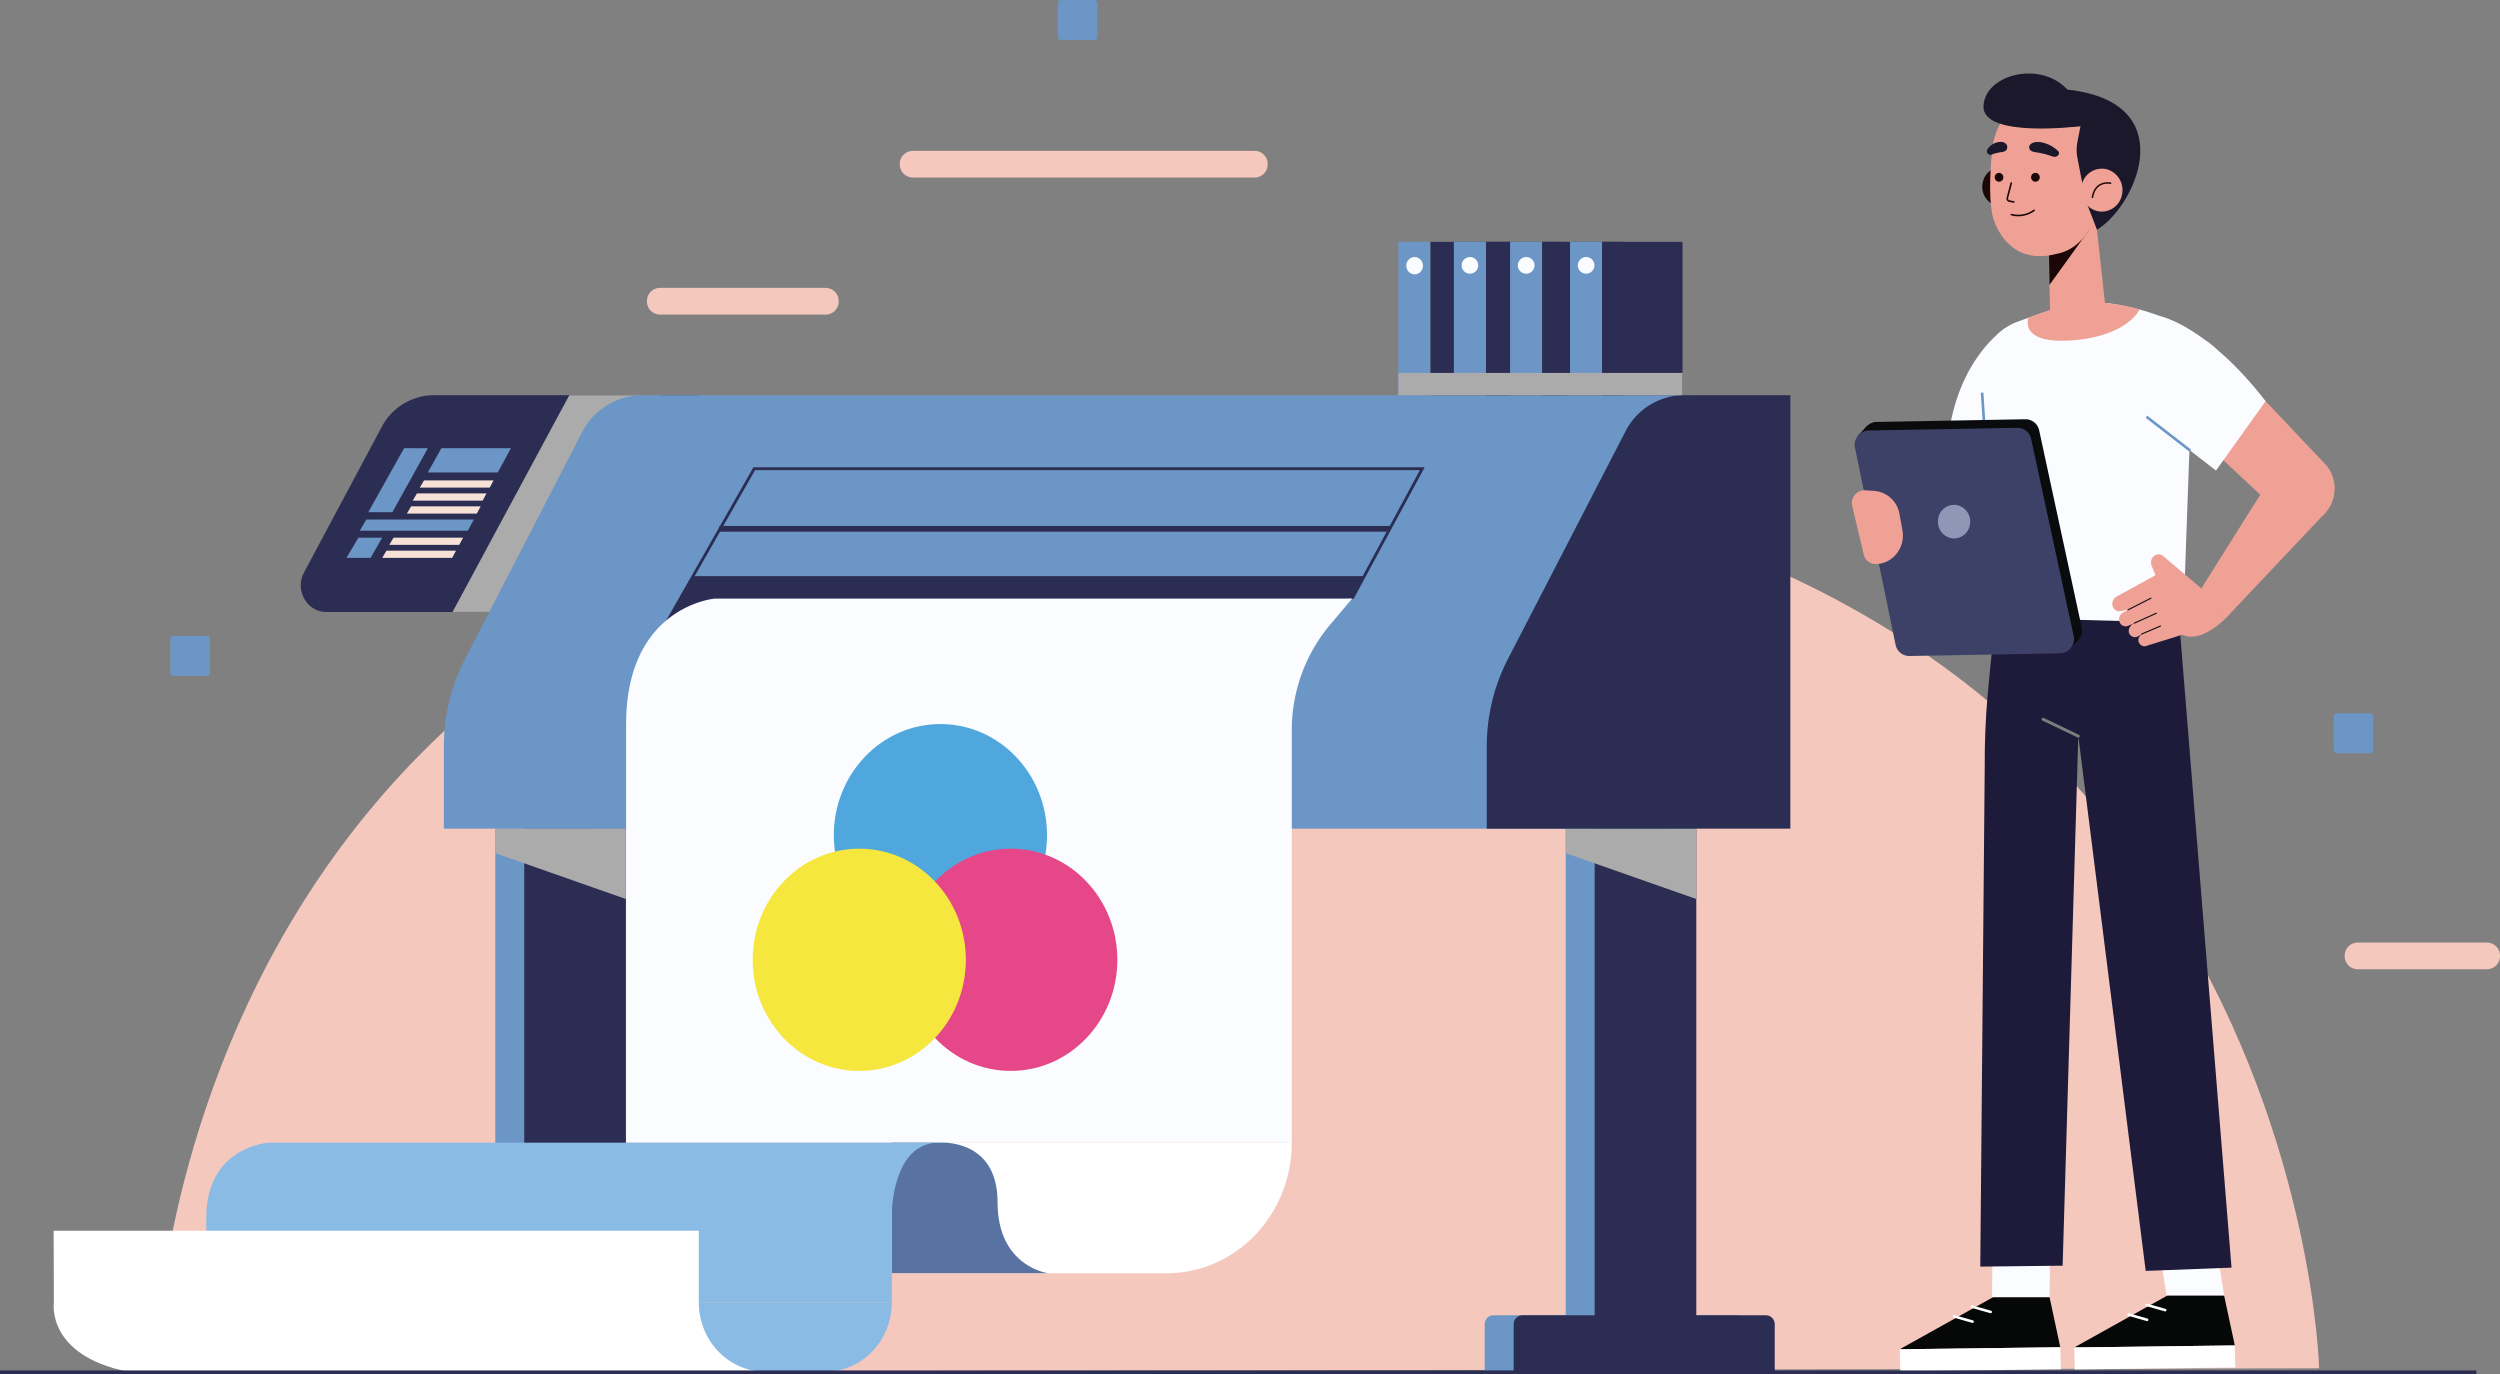 <svg xmlns="http://www.w3.org/2000/svg" viewBox="0 0 925.25 508.68"><rect x="0" y="0" width="925.25" height="508.68" fill="#808080" stroke="none"/><defs><style>.cls-1{isolation:isolate;}.cls-2{fill:#f5c8be;}.cls-3{fill:#6b96c5;}.cls-4{fill:#2c2d52;}.cls-5{fill:#ababab;}.cls-11,.cls-12,.cls-13,.cls-5{mix-blend-mode:multiply;}.cls-6{fill:#f7e1d7;}.cls-17,.cls-19,.cls-20,.cls-25,.cls-27,.cls-29,.cls-30,.cls-7,.cls-8{fill:none;}.cls-30,.cls-7,.cls-8{stroke:#2c2d52;}.cls-20,.cls-30,.cls-7,.cls-8{stroke-miterlimit:10;}.cls-7{stroke-width:1.06px;}.cls-8{stroke-width:2.12px;}.cls-9{fill:#fbfcff;}.cls-10{fill:#fff;}.cls-11{fill:#50a7dd;}.cls-12{fill:#e64788;}.cls-13{fill:#f5e73d;}.cls-14{fill:#5872a2;}.cls-15{fill:#8abbe5;}.cls-16{fill:#060707;}.cls-17{stroke:#fff;stroke-width:0.96px;}.cls-17,.cls-19,.cls-25,.cls-27,.cls-29{stroke-linecap:round;stroke-linejoin:round;}.cls-18{fill:#1d1b39;}.cls-19{stroke:#7b7c7c;stroke-width:1.11px;}.cls-20{stroke:#6b96c5;stroke-width:0.98px;}.cls-21{fill:#f0a196;}.cls-22{fill:#0a0b0c;}.cls-23{fill:#3e4167;}.cls-24{fill:#8f97b7;}.cls-25{stroke:#0f0f0f;stroke-width:0.41px;}.cls-26{fill:#1b0706;}.cls-27,.cls-29{stroke:#1b0706;}.cls-27{stroke-width:0.6px;}.cls-28{fill:#1a182a;}.cls-29{stroke-width:0.55px;}.cls-30{stroke-width:1.48px;}</style></defs><title>Asset 3</title><g class="cls-1"><g id="Layer_2" data-name="Layer 2"><g id="Layer_1-2" data-name="Layer 1"><path class="cls-2" d="M337.73,65.71H464.42a4.84,4.84,0,0,0,4.74-4.94h0a4.84,4.84,0,0,0-4.74-4.94H337.73A4.85,4.85,0,0,0,333,60.77h0A4.85,4.85,0,0,0,337.73,65.71Z"/><path class="cls-2" d="M244.17,116.43h61.49a4.84,4.84,0,0,0,4.74-4.94h0a4.84,4.84,0,0,0-4.74-4.94H244.17a4.84,4.84,0,0,0-4.73,4.94h0A4.84,4.84,0,0,0,244.17,116.43Z"/><path class="cls-2" d="M872.51,358.72h48a4.84,4.84,0,0,0,4.74-4.94h0a4.84,4.84,0,0,0-4.74-4.94h-48a4.85,4.85,0,0,0-4.74,4.94h0A4.85,4.85,0,0,0,872.51,358.72Z"/><rect class="cls-3" x="63.03" y="235.31" width="14.66" height="14.81" rx="1.16" ry="1.16" transform="translate(140.72 485.43) rotate(180)"/><rect class="cls-3" x="391.49" width="14.66" height="14.81" rx="1.16" ry="1.16" transform="translate(797.64 14.81) rotate(180)"/><rect class="cls-3" x="863.64" y="263.98" width="14.66" height="14.81" rx="1.16" ry="1.16" transform="translate(1741.95 542.77) rotate(-180)"/><path class="cls-2" d="M858.31,506.41s-7.89-333.67-402.84-333.67S57.21,507.94,57.21,507.94Z"/><rect class="cls-3" x="183.3" y="306.68" width="37.62" height="201.26" transform="translate(404.23 814.62) rotate(-180)"/><path class="cls-3" d="M153.32,486.78h96.58a0,0,0,0,1,0,0v17.85a3.31,3.31,0,0,1-3.31,3.31h-90a3.31,3.31,0,0,1-3.31-3.31V486.78a0,0,0,0,1,0,0Z" transform="translate(403.23 994.72) rotate(-180)"/><rect class="cls-4" x="194.02" y="306.68" width="37.62" height="201.26" transform="translate(425.67 814.62) rotate(-180)"/><path class="cls-4" d="M164,486.78h96.58a0,0,0,0,1,0,0v17.85a3.31,3.31,0,0,1-3.31,3.31h-90a3.31,3.31,0,0,1-3.31-3.31V486.78a0,0,0,0,1,0,0Z" transform="translate(424.67 994.72) rotate(-180)"/><polygon class="cls-5" points="231.64 306.68 231.64 332.73 183.3 315.75 183.3 306.68 231.64 306.68"/><rect class="cls-3" x="579.46" y="306.68" width="37.62" height="201.26" transform="translate(1196.54 814.62) rotate(-180)"/><path class="cls-3" d="M549.48,486.78h96.58a0,0,0,0,1,0,0v17.85a3.31,3.31,0,0,1-3.31,3.31h-90a3.31,3.31,0,0,1-3.31-3.31V486.78A0,0,0,0,1,549.48,486.78Z" transform="translate(1195.55 994.72) rotate(-180)"/><rect class="cls-4" x="590.18" y="306.68" width="37.62" height="201.26" transform="translate(1217.98 814.62) rotate(-180)"/><path class="cls-4" d="M560.2,486.78h96.58a0,0,0,0,1,0,0v17.85a3.31,3.31,0,0,1-3.31,3.31h-90a3.31,3.31,0,0,1-3.31-3.31V486.78A0,0,0,0,1,560.2,486.78Z" transform="translate(1216.99 994.72) rotate(-180)"/><polygon class="cls-5" points="627.8 306.68 627.8 332.73 579.46 315.75 579.46 306.68 627.8 306.68"/><path class="cls-4" d="M258.62,146.26H160.51A21.93,21.93,0,0,0,141.28,158l-28.73,53.81c-3.55,6.57,1,14.68,8.23,14.68H225.27Z"/><polygon class="cls-5" points="210.7 146.26 167.49 226.47 202.11 226.47 244.07 146.26 210.7 146.26"/><polygon class="cls-3" points="189.1 165.89 184.22 174.85 158.34 174.85 163.35 165.89 189.1 165.89"/><polygon class="cls-6" points="182.67 177.8 181.24 180.47 155.35 180.47 156.93 177.8 182.67 177.8"/><polygon class="cls-6" points="180.06 182.61 178.62 185.29 152.74 185.29 154.31 182.61 180.06 182.61"/><polygon class="cls-6" points="177.9 187.4 176.47 190.08 150.58 190.08 152.16 187.4 177.9 187.4"/><polygon class="cls-6" points="171.4 198.98 169.96 201.66 144.08 201.66 145.66 198.98 171.4 198.98"/><polygon class="cls-6" points="168.78 203.8 167.34 206.47 141.46 206.47 143.04 203.8 168.78 203.8"/><polygon class="cls-3" points="175.35 192.29 173.13 196.42 133.14 196.42 135.58 192.29 175.35 192.29"/><polygon class="cls-3" points="158.34 165.89 145.22 189.57 136.29 189.57 149.54 165.89 158.34 165.89"/><polygon class="cls-3" points="141.46 198.98 137.15 206.47 128.22 206.47 132.67 198.98 141.46 198.98"/><path class="cls-3" d="M627.27,306.68h-463V276.26a70.48,70.48,0,0,1,7.81-32.32l43.24-83.75a25.27,25.27,0,0,1,22.37-13.93H627.27Z"/><path class="cls-4" d="M662.61,306.68H550.25V276.26a70.48,70.48,0,0,1,7.81-32.32l43.47-84.18a24.48,24.48,0,0,1,21.67-13.5h39.41Z"/><polyline class="cls-7" points="500.43 221.54 526.38 173.47 279.14 173.47 246.23 231.26"/><line class="cls-8" x1="514.35" y1="195.71" x2="266.25" y2="195.71"/><polygon class="cls-4" points="504.91 213.22 256.41 213.22 246.23 231.26 500.43 221.54 504.91 213.22"/><rect class="cls-3" x="517.51" y="89.51" width="11.9" height="56.76" transform="translate(1046.93 235.77) rotate(-180)"/><rect class="cls-4" x="529.41" y="89.51" width="29.74" height="56.76" transform="translate(1088.56 235.77) rotate(-180)"/><rect class="cls-3" x="538.07" y="89.51" width="11.9" height="56.76" transform="translate(1088.04 235.77) rotate(-180)"/><rect class="cls-4" x="549.97" y="89.51" width="29.74" height="56.76" transform="translate(1129.67 235.77) rotate(-180)"/><rect class="cls-3" x="558.89" y="89.51" width="11.9" height="56.76" transform="translate(1129.67 235.77) rotate(-180)"/><rect class="cls-4" x="570.79" y="89.51" width="29.74" height="56.76" transform="translate(1171.31 235.77) rotate(-180)"/><rect class="cls-3" x="581.07" y="89.51" width="11.9" height="56.76" transform="translate(1174.04 235.77) rotate(-180)"/><rect class="cls-4" x="592.97" y="89.51" width="29.74" height="56.76" transform="translate(1215.68 235.77) rotate(-180)"/><path class="cls-9" d="M583.94,98.33A3.08,3.08,0,1,0,587,95.12,3.15,3.15,0,0,0,583.94,98.33Z"/><path class="cls-9" d="M561.75,98.33a3.09,3.09,0,1,0,3.09-3.21A3.15,3.15,0,0,0,561.75,98.33Z"/><path class="cls-9" d="M540.94,98.33A3.08,3.08,0,1,0,544,95.12,3.15,3.15,0,0,0,540.94,98.33Z"/><ellipse class="cls-9" cx="523.55" cy="98.33" rx="3.08" ry="3.21"/><rect class="cls-5" x="517.51" y="138.03" width="105.19" height="8.24" transform="translate(1140.22 284.29) rotate(-180)"/><path class="cls-10" d="M478.09,422.91h0c0,26.69-20.75,48.33-46.36,48.33H330.06V422.91Z"/><path class="cls-9" d="M500.43,221.54H264.57s-32.85,2.74-32.85,46.57v154.8H478.09V270.34a60.69,60.69,0,0,1,14.14-39.08Z"/><ellipse class="cls-11" cx="348.05" cy="309.1" rx="39.45" ry="41.13"/><ellipse class="cls-12" cx="374.08" cy="355.22" rx="39.45" ry="41.13"/><ellipse class="cls-13" cx="318.01" cy="355.22" rx="39.45" ry="41.13"/><path class="cls-14" d="M347.4,422.91s21.8-2,21.8,22,18.71,26.3,18.71,26.3H330.06V422.91Z"/><path class="cls-15" d="M347.4,422.91H99.46s-23.12,1.27-23.12,27.78V482H330.06V449S330.19,422.91,347.4,422.91Z"/><path class="cls-10" d="M19.94,482s-3.05,19.49,27.4,25.67H287.87L258.62,482V455.5H19.85Z"/><path class="cls-15" d="M330.06,482h0c0,14.17-11,25.67-24.62,25.67h-22.2c-13.6,0-24.62-11.5-24.62-25.67h71.44Z"/><polygon class="cls-16" points="823.13 479.42 802.24 479.42 767.68 498.69 827.1 497.95 823.13 479.42"/><polygon class="cls-10" points="827.31 506.1 827.1 497.95 767.68 498.69 767.89 506.84 827.31 506.1"/><line class="cls-17" x1="787.8" y1="486.51" x2="794.64" y2="488.46"/><line class="cls-17" x1="794.49" y1="482.93" x2="801.34" y2="484.88"/><polygon class="cls-9" points="796.98 448.7 818.28 448.7 823.13 479.42 801.84 479.42 796.98 448.7"/><polygon class="cls-16" points="758.54 480.08 737.65 480.08 703.09 499.36 762.51 498.62 758.54 480.08"/><polygon class="cls-10" points="762.72 506.77 762.51 498.62 703.09 499.36 703.3 507.51 762.72 506.77"/><line class="cls-17" x1="723.2" y1="487.18" x2="730.05" y2="489.13"/><line class="cls-17" x1="729.9" y1="483.6" x2="736.74" y2="485.55"/><polygon class="cls-9" points="737.59 449.37 758.89 449.37 758.54 480.08 737.25 480.08 737.59 449.37"/><path class="cls-18" d="M740.55,218s-1.76,3.92-5,40.06c-.67,7.43-1.08,17.78-1,25.24L732.9,468.77l30.48-.34,5.8-196,24.94,197.93,31.77-1.21L806,223.58,791.68,221Z"/><line class="cls-19" x1="769.18" y1="272.45" x2="756.15" y2="266.2"/><path class="cls-9" d="M742.34,121.28S724.44,132.4,721,162.54l25.56,14.64Z"/><path class="cls-9" d="M776.54,111.87a86.79,86.79,0,0,1,25.73,6.22,62.11,62.11,0,0,1,5.8,2.75c5.71,3.12,4,9.84,3.29,16.71L808,230.44l-71.88-1.9-2.86-87.92c-.63-9.58,4.81-18.38,13.21-21.47,9.42-3.46,20.91-7.34,25.92-7.65Z"/><line class="cls-20" x1="735.36" y1="172.51" x2="733.57" y2="145.31"/><path class="cls-21" d="M750.71,117.62s13.23-5.4,21.68-6.12c0,0,11.54.51,19.47,3.06,0,0-4.4,9.79-24.66,11.39S750.71,117.62,750.71,117.62Z"/><path class="cls-22" d="M689.51,162.63l15,72.76a5.2,5.2,0,0,0,5.11,4.23l55.86-1a5.31,5.31,0,0,0,4.93-6.53l-15.7-72.75a5.18,5.18,0,0,0-5.1-4.18l-55.19,1A5.31,5.31,0,0,0,689.51,162.63Z"/><polygon class="cls-22" points="691.04 157.55 687.74 161.1 765.98 240.27 769.52 236.46 691.04 157.55"/><path class="cls-23" d="M686.54,165.81l15,72.75a5.18,5.18,0,0,0,5.11,4.23l55.86-1a5.31,5.31,0,0,0,4.93-6.53l-15.7-72.75a5.17,5.17,0,0,0-5.1-4.18l-55.19,1A5.31,5.31,0,0,0,686.54,165.81Z"/><path class="cls-24" d="M717.27,192.4a6.16,6.16,0,0,0,5.3,6.84,6,6,0,0,0,6.56-5.53,6.16,6.16,0,0,0-5.3-6.84A6,6,0,0,0,717.27,192.4Z"/><path class="cls-21" d="M685.53,187.37l4.21,17.76a4.62,4.62,0,0,0,4.53,3.64h0c6.3-.12,11-6.12,9.81-12.58L703,190.27a10.29,10.29,0,0,0-9.31-8.58l-3.4-.24A4.73,4.73,0,0,0,685.53,187.37Z"/><polygon class="cls-21" points="848.15 164.55 814.35 218.37 823.45 229.14 860.77 189.6 848.15 164.55"/><path class="cls-21" d="M783.29,220.82l14.46-7.95-1.42-3.43a3.2,3.2,0,0,1,.78-3.59,2.64,2.64,0,0,1,3.49-.06l14.24,12.09,8.61,11.26c-7.81,7.23-12.91,7.14-15.86,5.74-.34.13-.68.26-1,.37l-12,3.73a2.21,2.21,0,0,1-2.95-1.16c-.4-.85-.54-2.21,1.77-3.48l-2.31,1.27a2.3,2.3,0,0,1-3.09-1.25c-.52-1.11.12-2.57,1.48-3.53l-1.77.75A2.39,2.39,0,0,1,784.4,230a2.84,2.84,0,0,1,1.32-3.29l2.56-1.39-3,.79a2.6,2.6,0,0,1-3.41-1.86A3.06,3.06,0,0,1,783.29,220.82Z"/><line class="cls-25" x1="787.51" y1="225.74" x2="796.06" y2="221.38"/><line class="cls-25" x1="789.81" y1="230.67" x2="798.05" y2="226.96"/><line class="cls-25" x1="792.61" y1="234.67" x2="799.59" y2="231.69"/><path class="cls-21" d="M800.74,149.71l43,40.1a11.2,11.2,0,0,0,15.07,1.6h0c6-4.36,7-13.4,2.17-19.19l-40.43-42.71a12.89,12.89,0,0,0-18.65-1.63h0A15.53,15.53,0,0,0,800.74,149.71Z"/><path class="cls-9" d="M799.79,117.11s17.27,3.64,38.7,31.36l-18.35,25.68-28-21.65Z"/><line class="cls-20" x1="810.64" y1="166.8" x2="794.42" y2="154.24"/><path class="cls-26" d="M747.44,70.72a7,7,0,0,1-8.35,5.5,7.29,7.29,0,0,1-5.27-8.7,7,7,0,0,1,8.35-5.5A7.29,7.29,0,0,1,747.44,70.72Z"/><polygon class="cls-21" points="758.15 88.68 758.78 117.29 779.4 115.42 774.32 68.93 758.15 88.68"/><polygon class="cls-26" points="758.52 105.44 773.23 85.03 758.25 90.23 758.52 105.44"/><path class="cls-21" d="M748.48,39.81c-7.05,1-10.48,8.77-11.18,15.76-.8,8-1.52,20.52.88,26.63,3.71,9.45,11.59,15,23.5,11.62,0,0,13.94-1.78,16-23.7C780,44.18,763.49,37.72,748.48,39.81Z"/><path class="cls-26" d="M741.41,65.9a1.61,1.61,0,0,1-1.87,1.33,1.65,1.65,0,0,1-1.27-1.94A1.6,1.6,0,0,1,740.13,64,1.66,1.66,0,0,1,741.41,65.9Z"/><path class="cls-26" d="M754.89,65.9A1.61,1.61,0,0,1,753,67.23a1.65,1.65,0,0,1-1.27-1.94A1.6,1.6,0,0,1,753.61,64,1.66,1.66,0,0,1,754.89,65.9Z"/><path class="cls-27" d="M744.37,67.75l-1.46,5.53a.93.93,0,0,0,.69,1.13l1.69.34"/><path class="cls-28" d="M742.81,53.88s.63,2-1.73,2.38a17.07,17.07,0,0,0-3.94.93,1.24,1.24,0,0,1-1.57-.49h0a1.38,1.38,0,0,1,0-1.44,5.84,5.84,0,0,1,3.92-2.65C742.27,52.09,742.81,53.88,742.81,53.88Z"/><path class="cls-28" d="M751.07,54s-.72,2,2.32,2.34a35,35,0,0,1,6.38,1.6,1.84,1.84,0,0,0,2-.53h0a1.12,1.12,0,0,0,0-1.44,12.35,12.35,0,0,0-6.43-3.33C751.67,52.16,751.07,54,751.07,54Z"/><path class="cls-27" d="M752.82,77.84a9.88,9.88,0,0,1-8.41,1.58"/><path class="cls-28" d="M771.85,74l-3.08-16c-.69-3.71.45-6.78,1.22-11.29-13.49,0-29.36-.18-29.36-1.46,0,0,3.84-16,28.78-11.48C806.93,40.55,789.74,77,776.08,85Z"/><path class="cls-21" d="M785.33,72.13a7.64,7.64,0,0,1-9.14,6,8,8,0,0,1-5.77-9.53,7.64,7.64,0,0,1,9.14-6A8,8,0,0,1,785.33,72.13Z"/><path class="cls-29" d="M781.15,67.8s-5.7-1.25-6.75,5.27"/><path class="cls-28" d="M770,46.69s-36.42,4.65-35.91-7.43,22.16-17.17,31.66-5.35Z"/><line class="cls-30" x1="916.49" y1="507.94" y2="507.94"/></g></g></g></svg>